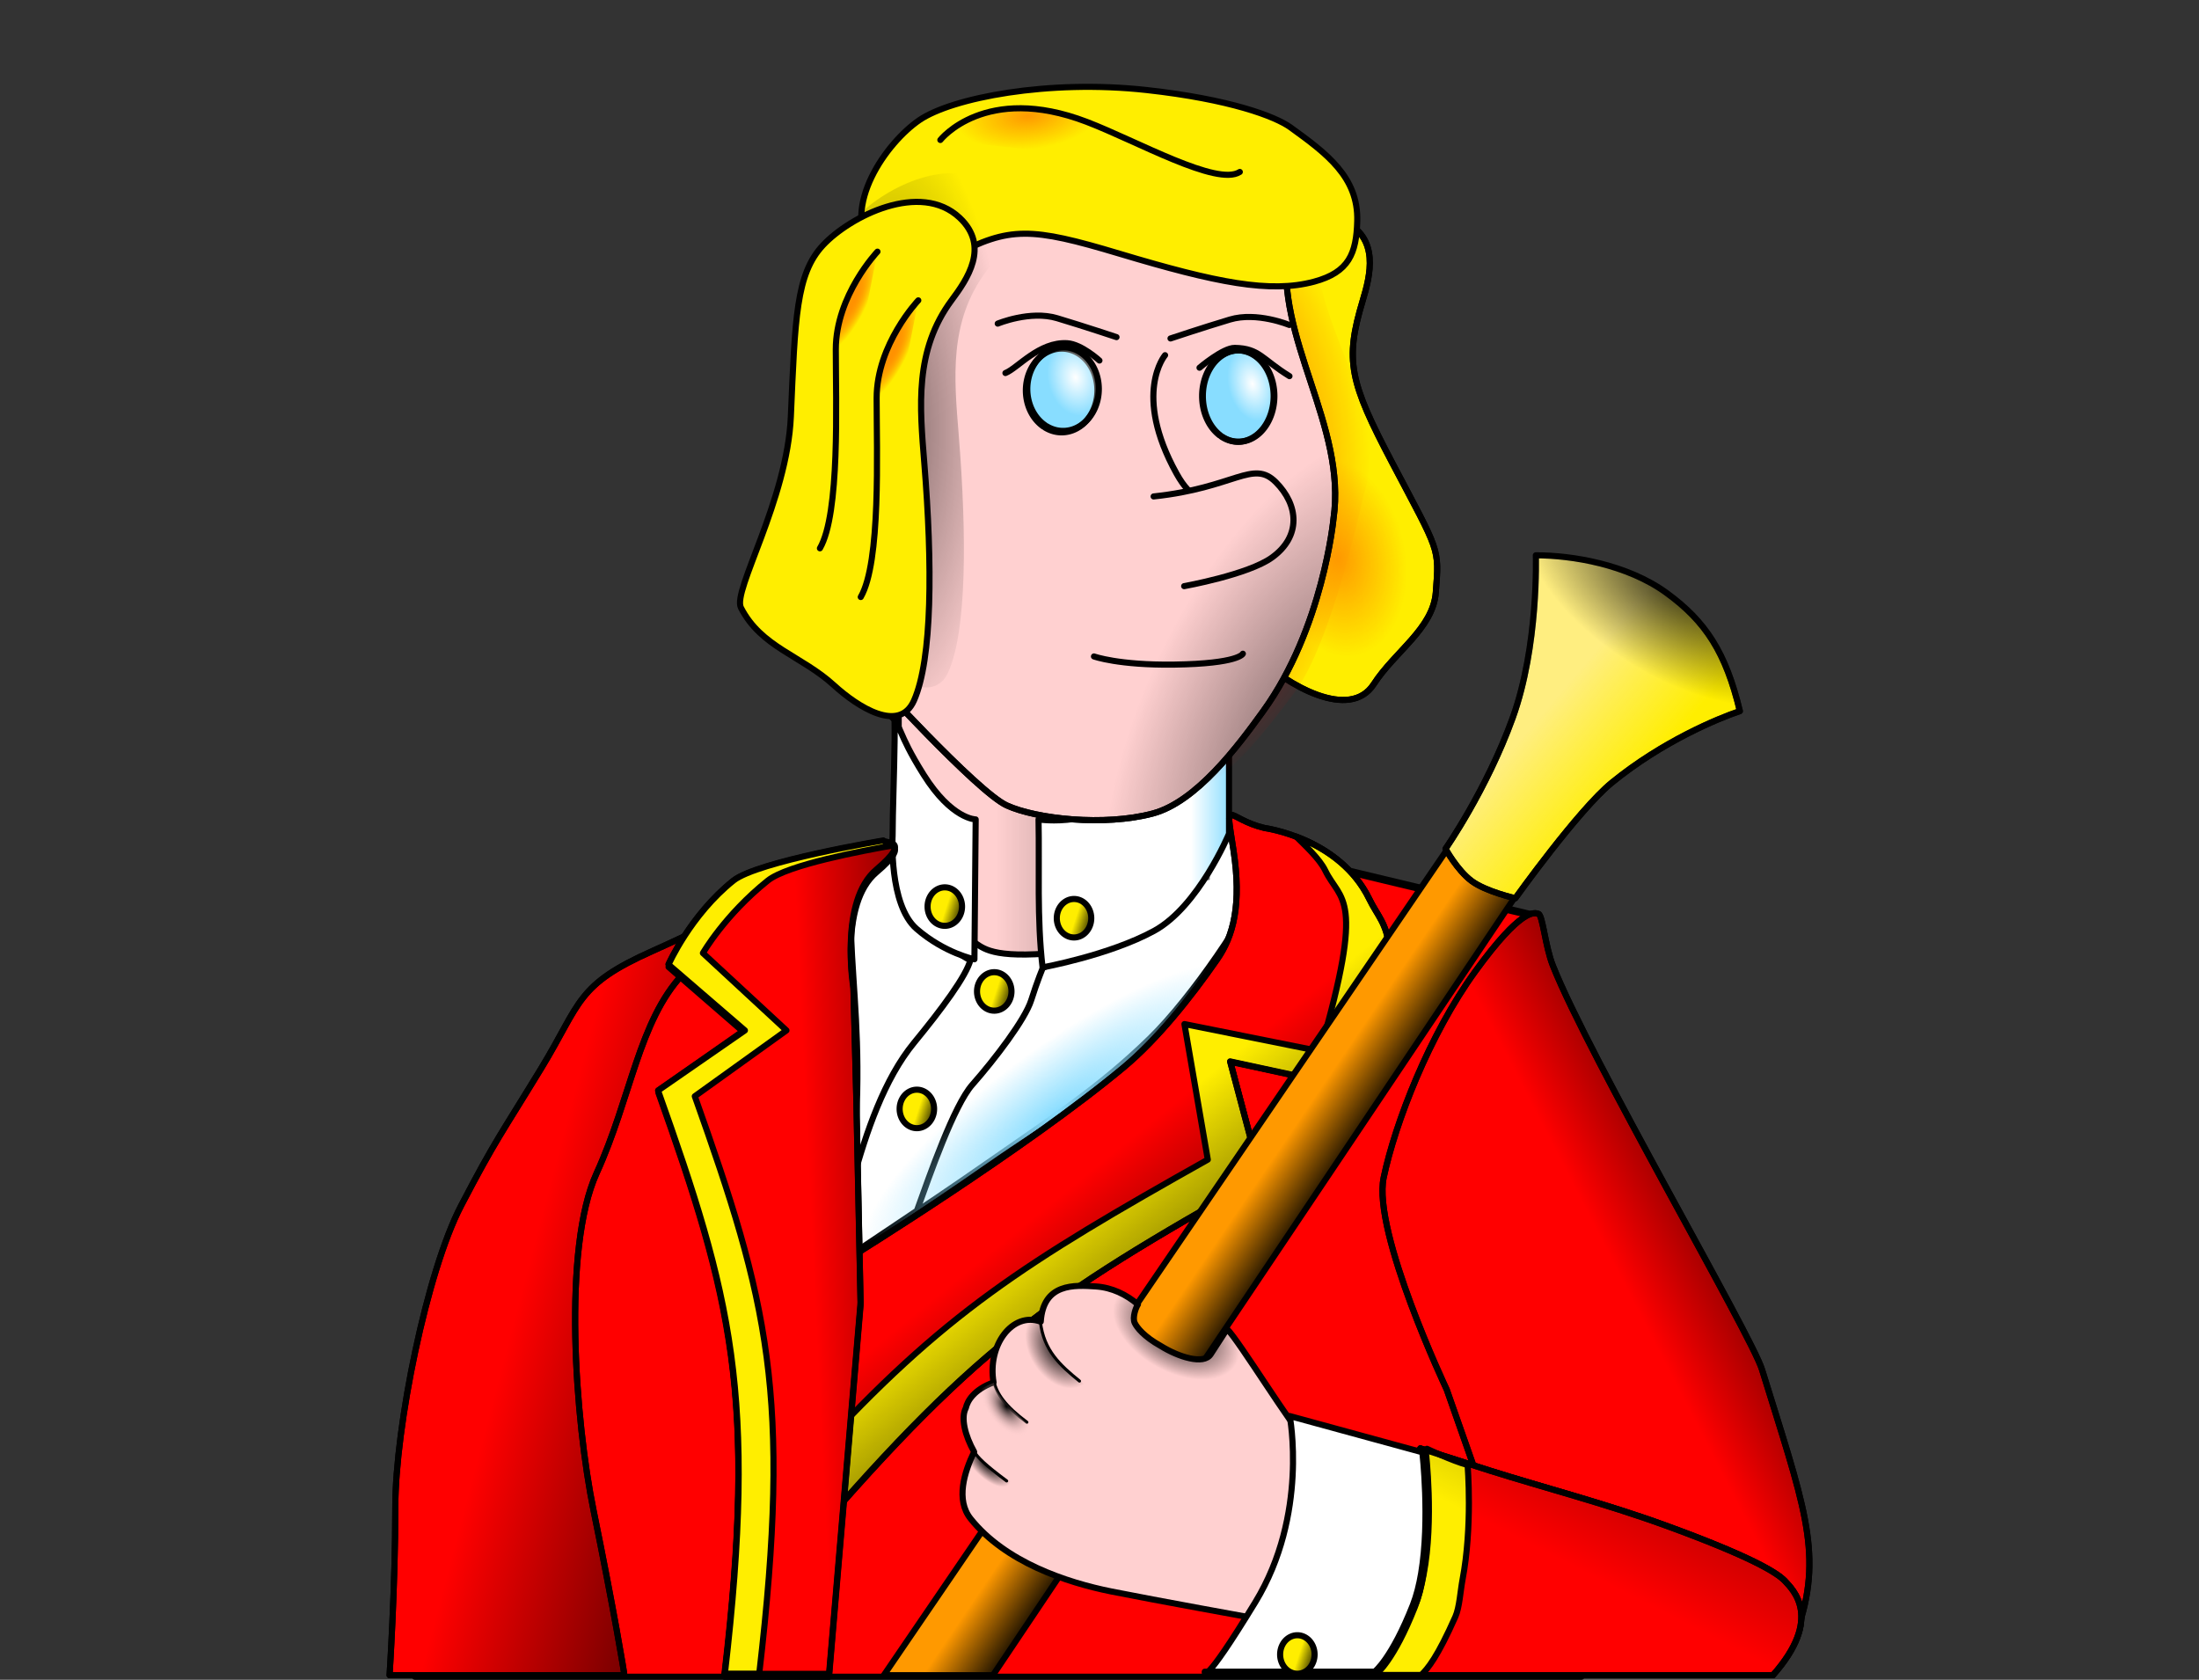 <?xml version="1.0" encoding="UTF-8" standalone="no"?>
<!-- Created with Inkscape (http://www.inkscape.org/) -->
<svg
   xmlns:dc="http://purl.org/dc/elements/1.1/"
   xmlns:cc="http://creativecommons.org/ns#"
   xmlns:rdf="http://www.w3.org/1999/02/22-rdf-syntax-ns#"
   xmlns:svg="http://www.w3.org/2000/svg"
   xmlns="http://www.w3.org/2000/svg"
   xmlns:xlink="http://www.w3.org/1999/xlink"
   xmlns:sodipodi="http://sodipodi.sourceforge.net/DTD/sodipodi-0.dtd"
   xmlns:inkscape="http://www.inkscape.org/namespaces/inkscape"
   id="svg2"
   sodipodi:version="0.32"
   inkscape:version="0.46"
   width="72"
   height="55"
   version="1.0"
   sodipodi:docname="queen_hearts.svg"
   inkscape:output_extension="org.inkscape.output.svg.inkscape">
  <rect width="100%" height="100%" fill="#333333" stroke="none"/>
  <defs
     id="defs5">
    <linearGradient
       inkscape:collect="always"
       id="linearGradient4519">
      <stop
         style="stop-color:#000000;stop-opacity:1;"
         offset="0"
         id="stop4521" />
      <stop
         style="stop-color:#000000;stop-opacity:0;"
         offset="1"
         id="stop4523" />
    </linearGradient>
    <linearGradient
       inkscape:collect="always"
       id="linearGradient4387">
      <stop
         style="stop-color:#ff9900;stop-opacity:1;"
         offset="0"
         id="stop4389" />
      <stop
         style="stop-color:#ff9900;stop-opacity:0;"
         offset="1"
         id="stop4391" />
    </linearGradient>
    <linearGradient
       inkscape:collect="always"
       id="linearGradient4377">
      <stop
         style="stop-color:#ff9900;stop-opacity:1;"
         offset="0"
         id="stop4379" />
      <stop
         style="stop-color:#ff9900;stop-opacity:0;"
         offset="1"
         id="stop4381" />
    </linearGradient>
    <linearGradient
       inkscape:collect="always"
       id="linearGradient4345">
      <stop
         style="stop-color:#ffffff;stop-opacity:1;"
         offset="0"
         id="stop4347" />
      <stop
         style="stop-color:#ffffff;stop-opacity:0;"
         offset="1"
         id="stop4349" />
    </linearGradient>
    <linearGradient
       inkscape:collect="always"
       id="linearGradient4331">
      <stop
         style="stop-color:#ffffff;stop-opacity:1;"
         offset="0"
         id="stop4333" />
      <stop
         style="stop-color:#ffffff;stop-opacity:0;"
         offset="1"
         id="stop4335" />
    </linearGradient>
    <linearGradient
       id="linearGradient4308">
      <stop
         style="stop-color:#000000;stop-opacity:0.627;"
         offset="0"
         id="stop4310" />
      <stop
         style="stop-color:#000000;stop-opacity:0;"
         offset="1"
         id="stop4312" />
    </linearGradient>
    <linearGradient
       inkscape:collect="always"
       id="linearGradient4279">
      <stop
         style="stop-color:#88ddff;stop-opacity:1;"
         offset="0"
         id="stop4281" />
      <stop
         style="stop-color:#88ddff;stop-opacity:0;"
         offset="1"
         id="stop4283" />
    </linearGradient>
    <linearGradient
       inkscape:collect="always"
       id="linearGradient4107">
      <stop
         style="stop-color:#ff9900;stop-opacity:1"
         offset="0"
         id="stop4109" />
      <stop
         style="stop-color:#ff0000;stop-opacity:0;"
         offset="1"
         id="stop4111" />
    </linearGradient>
    <linearGradient
       inkscape:collect="always"
       id="linearGradient4099">
      <stop
         style="stop-color:#ff0000;stop-opacity:1;"
         offset="0"
         id="stop4101" />
      <stop
         style="stop-color:#ff0000;stop-opacity:0;"
         offset="1"
         id="stop4103" />
    </linearGradient>
    <linearGradient
       inkscape:collect="always"
       id="linearGradient3965">
      <stop
         style="stop-color:#000000;stop-opacity:1;"
         offset="0"
         id="stop3967" />
      <stop
         style="stop-color:#000000;stop-opacity:0;"
         offset="1"
         id="stop3969" />
    </linearGradient>
    <linearGradient
       inkscape:collect="always"
       id="linearGradient3951">
      <stop
         style="stop-color:#000000;stop-opacity:1;"
         offset="0"
         id="stop3953" />
      <stop
         style="stop-color:#000000;stop-opacity:0;"
         offset="1"
         id="stop3955" />
    </linearGradient>
    <linearGradient
       inkscape:collect="always"
       id="linearGradient3941">
      <stop
         style="stop-color:#000000;stop-opacity:1;"
         offset="0"
         id="stop3943" />
      <stop
         style="stop-color:#000000;stop-opacity:0;"
         offset="1"
         id="stop3945" />
    </linearGradient>
    <linearGradient
       inkscape:collect="always"
       id="linearGradient3895">
      <stop
         style="stop-color:#000000;stop-opacity:1;"
         offset="0"
         id="stop3897" />
      <stop
         style="stop-color:#000000;stop-opacity:0;"
         offset="1"
         id="stop3899" />
    </linearGradient>
    <linearGradient
       id="linearGradient3730">
      <stop
         style="stop-color:#000000;stop-opacity:0.502;"
         offset="0"
         id="stop3732" />
      <stop
         style="stop-color:#000000;stop-opacity:0;"
         offset="1"
         id="stop3734" />
    </linearGradient>
    <linearGradient
       id="linearGradient3718">
      <stop
         style="stop-color:#000000;stop-opacity:0.784;"
         offset="0"
         id="stop3720" />
      <stop
         style="stop-color:#000000;stop-opacity:0;"
         offset="1"
         id="stop3722" />
    </linearGradient>
    <linearGradient
       inkscape:collect="always"
       id="linearGradient3710">
      <stop
         style="stop-color:#000000;stop-opacity:1;"
         offset="0"
         id="stop3712" />
      <stop
         style="stop-color:#000000;stop-opacity:0;"
         offset="1"
         id="stop3714" />
    </linearGradient>
    <linearGradient
       inkscape:collect="always"
       id="linearGradient3655">
      <stop
         style="stop-color:#000000;stop-opacity:1;"
         offset="0"
         id="stop3657" />
      <stop
         style="stop-color:#000000;stop-opacity:0;"
         offset="1"
         id="stop3659" />
    </linearGradient>
    <linearGradient
       id="linearGradient3631">
      <stop
         style="stop-color:#88ddff;stop-opacity:1;"
         offset="0"
         id="stop3633" />
      <stop
         style="stop-color:#ffffff;stop-opacity:1;"
         offset="1"
         id="stop3635" />
    </linearGradient>
    <linearGradient
       inkscape:collect="always"
       id="linearGradient3623">
      <stop
         style="stop-color:#000000;stop-opacity:1;"
         offset="0"
         id="stop3625" />
      <stop
         style="stop-color:#000000;stop-opacity:0;"
         offset="1"
         id="stop3627" />
    </linearGradient>
    <linearGradient
       inkscape:collect="always"
       id="linearGradient3615">
      <stop
         style="stop-color:#000000;stop-opacity:0"
         offset="0"
         id="stop3617" />
      <stop
         style="stop-color:#000000;stop-opacity:0;"
         offset="1"
         id="stop3619" />
    </linearGradient>
    <linearGradient
       inkscape:collect="always"
       id="linearGradient3284">
      <stop
         style="stop-color:#000000;stop-opacity:1;"
         offset="0"
         id="stop3286" />
      <stop
         style="stop-color:#000000;stop-opacity:0;"
         offset="1"
         id="stop3288" />
    </linearGradient>
    <linearGradient
       inkscape:collect="always"
       id="linearGradient3268">
      <stop
         style="stop-color:#000000;stop-opacity:1"
         offset="0"
         id="stop3270" />
      <stop
         style="stop-color:#ffd0d0;stop-opacity:0"
         offset="1"
         id="stop3272" />
    </linearGradient>
    <linearGradient
       inkscape:collect="always"
       id="linearGradient2490">
      <stop
         style="stop-color:#000000;stop-opacity:1"
         offset="0"
         id="stop2492" />
      <stop
         style="stop-color:#000000;stop-opacity:0"
         offset="1"
         id="stop2494" />
    </linearGradient>
    <linearGradient
       inkscape:collect="always"
       id="linearGradient2476">
      <stop
         style="stop-color:#000000;stop-opacity:1;"
         offset="0"
         id="stop2478" />
      <stop
         style="stop-color:#000000;stop-opacity:0"
         offset="1"
         id="stop2480" />
    </linearGradient>
    <linearGradient
       inkscape:collect="always"
       id="linearGradient2410">
      <stop
         style="stop-color:#ffee00;stop-opacity:1;"
         offset="0"
         id="stop2412" />
      <stop
         style="stop-color:#ffee00;stop-opacity:0;"
         offset="1"
         id="stop2414" />
    </linearGradient>
    <linearGradient
       inkscape:collect="always"
       id="linearGradient2390">
      <stop
         style="stop-color:#ff9900;stop-opacity:1;"
         offset="0"
         id="stop2392" />
      <stop
         style="stop-color:#000000;stop-opacity:1"
         offset="1"
         id="stop2394" />
    </linearGradient>
    <inkscape:perspective
       sodipodi:type="inkscape:persp3d"
       inkscape:vp_x="0 : 526.18109 : 1"
       inkscape:vp_y="0 : 1000 : 0"
       inkscape:vp_z="744.09448 : 526.18109 : 1"
       inkscape:persp3d-origin="372.04724 : 350.78739 : 1"
       id="perspective9" />
    <linearGradient
       inkscape:collect="always"
       xlink:href="#linearGradient2390"
       id="linearGradient2396"
       x1="38.307"
       y1="45.921"
       x2="40.122"
       y2="47.151"
       gradientUnits="userSpaceOnUse" />
    <linearGradient
       inkscape:collect="always"
       xlink:href="#linearGradient2410"
       id="linearGradient2416"
       x1="56.399"
       y1="24.705"
       x2="53.53"
       y2="22.255"
       gradientUnits="userSpaceOnUse" />
    <inkscape:perspective
       id="perspective3389"
       inkscape:persp3d-origin="372.04724 : 350.78739 : 1"
       inkscape:vp_z="744.09448 : 526.18109 : 1"
       inkscape:vp_y="0 : 1000 : 0"
       inkscape:vp_x="0 : 526.18109 : 1"
       sodipodi:type="inkscape:persp3d" />
    <linearGradient
       inkscape:collect="always"
       xlink:href="#linearGradient3710"
       id="linearGradient3716"
       x1="59.813"
       y1="25.134"
       x2="58.436"
       y2="16.905"
       gradientUnits="userSpaceOnUse" />
    <radialGradient
       inkscape:collect="always"
       xlink:href="#linearGradient3718"
       id="radialGradient3726"
       cx="61.514"
       cy="21.914"
       fx="61.514"
       fy="21.914"
       r="4.919"
       gradientTransform="matrix(0.318,-0.514,0.987,0.612,15.65,37.611)"
       gradientUnits="userSpaceOnUse" />
    <linearGradient
       inkscape:collect="always"
       xlink:href="#linearGradient3631"
       id="linearGradient3775"
       gradientUnits="userSpaceOnUse"
       x1="42.57"
       y1="27.029"
       x2="41.228"
       y2="27.029"
       gradientTransform="translate(13.842,4.763)" />
    <linearGradient
       inkscape:collect="always"
       xlink:href="#linearGradient3623"
       id="linearGradient3779"
       gradientUnits="userSpaceOnUse"
       gradientTransform="translate(13.809,5.277)"
       x1="47.746"
       y1="26.7"
       x2="34.872"
       y2="26.7" />
    <linearGradient
       inkscape:collect="always"
       xlink:href="#linearGradient3615"
       id="linearGradient3781"
       gradientUnits="userSpaceOnUse"
       gradientTransform="translate(13.809,5.277)"
       x1="47.746"
       y1="26.7"
       x2="34.872"
       y2="26.7" />
    <linearGradient
       inkscape:collect="always"
       xlink:href="#linearGradient3655"
       id="linearGradient3788"
       gradientUnits="userSpaceOnUse"
       x1="38.372"
       y1="30.679"
       x2="37.71"
       y2="30.464" />
    <linearGradient
       inkscape:collect="always"
       xlink:href="#linearGradient3655"
       id="linearGradient3790"
       gradientUnits="userSpaceOnUse"
       x1="38.372"
       y1="30.679"
       x2="37.71"
       y2="30.464" />
    <linearGradient
       inkscape:collect="always"
       xlink:href="#linearGradient3655"
       id="linearGradient3792"
       gradientUnits="userSpaceOnUse"
       x1="38.372"
       y1="30.679"
       x2="37.71"
       y2="30.464" />
    <linearGradient
       inkscape:collect="always"
       xlink:href="#linearGradient3655"
       id="linearGradient3794"
       gradientUnits="userSpaceOnUse"
       x1="38.372"
       y1="30.679"
       x2="37.71"
       y2="30.464" />
    <linearGradient
       inkscape:collect="always"
       xlink:href="#linearGradient3895"
       id="linearGradient3901"
       x1="61.244"
       y1="36.811"
       x2="54.155"
       y2="40.461"
       gradientUnits="userSpaceOnUse" />
    <linearGradient
       inkscape:collect="always"
       xlink:href="#linearGradient3941"
       id="linearGradient3947"
       x1="60.092"
       y1="37.645"
       x2="53.122"
       y2="51.346"
       gradientUnits="userSpaceOnUse" />
    <linearGradient
       inkscape:collect="always"
       xlink:href="#linearGradient3951"
       id="linearGradient3957"
       x1="30.912"
       y1="45.142"
       x2="19.1"
       y2="42.023"
       gradientUnits="userSpaceOnUse" />
    <linearGradient
       inkscape:collect="always"
       xlink:href="#linearGradient3965"
       id="linearGradient3971"
       x1="36.359"
       y1="40.483"
       x2="28.536"
       y2="40.858"
       gradientUnits="userSpaceOnUse"
       gradientTransform="translate(-12.106,-0.141)" />
    <radialGradient
       inkscape:collect="always"
       xlink:href="#linearGradient2476"
       id="radialGradient4185"
       gradientUnits="userSpaceOnUse"
       gradientTransform="matrix(0.11,-0.201,0.338,0.185,10.14,52.786)"
       cx="48.431"
       cy="45.394"
       fx="48.431"
       fy="45.394"
       r="5.826" />
    <radialGradient
       inkscape:collect="always"
       xlink:href="#linearGradient2490"
       id="radialGradient4187"
       gradientUnits="userSpaceOnUse"
       gradientTransform="matrix(0.142,-9.1607927e-2,0.132,0.204,17.245,47.075)"
       cx="32.538"
       cy="38.871"
       fx="32.538"
       fy="38.871"
       r="5.825" />
    <radialGradient
       inkscape:collect="always"
       xlink:href="#linearGradient3268"
       id="radialGradient4189"
       gradientUnits="userSpaceOnUse"
       gradientTransform="matrix(9.1631148e-2,-6.7458121e-2,0.119,0.162,16.291,49.029)"
       cx="38.029"
       cy="45.985"
       fx="38.029"
       fy="45.985"
       r="5.568" />
    <radialGradient
       inkscape:collect="always"
       xlink:href="#linearGradient3284"
       id="radialGradient4191"
       gradientUnits="userSpaceOnUse"
       gradientTransform="matrix(-5.9173548e-2,5.9456062e-2,-0.133,-0.132,32.81,59.715)"
       cx="35.506"
       cy="45.831"
       fx="35.506"
       fy="45.831"
       r="5.365" />
    <linearGradient
       inkscape:collect="always"
       xlink:href="#linearGradient3655"
       id="linearGradient4193"
       gradientUnits="userSpaceOnUse"
       x1="38.372"
       y1="30.679"
       x2="37.71"
       y2="30.464" />
    <radialGradient
       inkscape:collect="always"
       xlink:href="#linearGradient4279"
       id="radialGradient4285"
       cx="51.449"
       cy="38.254"
       fx="51.449"
       fy="38.254"
       r="6.87"
       gradientTransform="matrix(0.183,0.247,-0.901,0.669,75.697,3.151)"
       gradientUnits="userSpaceOnUse" />
    <linearGradient
       inkscape:collect="always"
       xlink:href="#linearGradient3965"
       id="linearGradient4292"
       gradientUnits="userSpaceOnUse"
       gradientTransform="translate(-12.106,-0.141)"
       x1="36.359"
       y1="40.483"
       x2="28.536"
       y2="40.858" />
    <linearGradient
       inkscape:collect="always"
       xlink:href="#linearGradient4308"
       id="linearGradient4316"
       x1="40.521"
       y1="43.696"
       x2="36.749"
       y2="39.05"
       gradientUnits="userSpaceOnUse" />
    <linearGradient
       inkscape:collect="always"
       xlink:href="#linearGradient4308"
       id="linearGradient4323"
       gradientUnits="userSpaceOnUse"
       x1="40.521"
       y1="43.696"
       x2="36.749"
       y2="39.05" />
    <radialGradient
       inkscape:collect="always"
       xlink:href="#linearGradient4099"
       id="radialGradient4491"
       gradientUnits="userSpaceOnUse"
       gradientTransform="matrix(1,0,0,1.363,0,-5.356)"
       cx="34.469"
       cy="14.749"
       fx="34.469"
       fy="14.749"
       r="7.796" />
    <radialGradient
       inkscape:collect="always"
       xlink:href="#linearGradient4387"
       id="radialGradient4493"
       gradientUnits="userSpaceOnUse"
       gradientTransform="matrix(0.511,9.7219631e-2,-0.142,0.748,15.763,2.715)"
       cx="27.88"
       cy="15.947"
       fx="27.88"
       fy="15.947"
       r="4.285" />
    <radialGradient
       inkscape:collect="always"
       xlink:href="#linearGradient3730"
       id="radialGradient4495"
       gradientUnits="userSpaceOnUse"
       gradientTransform="matrix(0.657,-0.283,0.556,1.29,-1.811,-3.984)"
       cx="24.078"
       cy="26.542"
       fx="24.078"
       fy="26.542"
       r="7.818" />
    <radialGradient
       inkscape:collect="always"
       xlink:href="#linearGradient4331"
       id="radialGradient4497"
       gradientUnits="userSpaceOnUse"
       gradientTransform="matrix(0.606,0.144,-0.223,0.941,10.172,-2.196)"
       cx="19.373"
       cy="11.35"
       fx="19.373"
       fy="11.35"
       r="1.272" />
    <radialGradient
       inkscape:collect="always"
       xlink:href="#linearGradient4345"
       id="radialGradient4499"
       gradientUnits="userSpaceOnUse"
       gradientTransform="matrix(0.701,0.15,-0.208,0.972,8.186,-2.651)"
       cx="19.443"
       cy="11.343"
       fx="19.443"
       fy="11.343"
       r="1.272" />
    <radialGradient
       inkscape:collect="always"
       xlink:href="#linearGradient4107"
       id="radialGradient4501"
       gradientUnits="userSpaceOnUse"
       gradientTransform="matrix(0.651,-0.313,0.956,1.99,3.808,-0.395)"
       cx="45.566"
       cy="11.934"
       fx="45.566"
       fy="11.934"
       r="0.807" />
    <radialGradient
       inkscape:collect="always"
       xlink:href="#linearGradient4107"
       id="radialGradient4503"
       gradientUnits="userSpaceOnUse"
       gradientTransform="matrix(0.651,-0.313,0.956,1.99,2.47,1.2)"
       cx="45.566"
       cy="11.934"
       fx="45.566"
       fy="11.934"
       r="0.807" />
    <radialGradient
       inkscape:collect="always"
       xlink:href="#linearGradient4377"
       id="radialGradient4505"
       gradientUnits="userSpaceOnUse"
       gradientTransform="matrix(0.533,5.2725429e-2,-2.4537658e-2,0.248,17.146,0.636)"
       cx="38.258"
       cy="-0.64"
       fx="38.258"
       fy="-0.64"
       r="4.405" />
    <radialGradient
       inkscape:collect="always"
       xlink:href="#linearGradient4519"
       id="radialGradient4527"
       cx="44.611"
       cy="14.261"
       fx="44.611"
       fy="14.261"
       r="3.94"
       gradientTransform="matrix(0.975,3.851364e-7,-1.5181263e-6,2.587,-7.126,4.953)"
       gradientUnits="userSpaceOnUse" />
    <radialGradient
       inkscape:collect="always"
       xlink:href="#linearGradient4519"
       id="radialGradient4537"
       gradientUnits="userSpaceOnUse"
       gradientTransform="matrix(0.975,3.851364e-7,-1.5181263e-6,2.587,-7.126,4.953)"
       cx="44.611"
       cy="14.261"
       fx="44.611"
       fy="14.261"
       r="3.94" />
    <radialGradient
       inkscape:collect="always"
       xlink:href="#linearGradient4107"
       id="radialGradient4539"
       gradientUnits="userSpaceOnUse"
       gradientTransform="matrix(0.651,-0.313,0.956,1.99,3.808,-0.395)"
       cx="45.566"
       cy="11.934"
       fx="45.566"
       fy="11.934"
       r="0.807" />
    <radialGradient
       inkscape:collect="always"
       xlink:href="#linearGradient4107"
       id="radialGradient4541"
       gradientUnits="userSpaceOnUse"
       gradientTransform="matrix(0.651,-0.313,0.956,1.99,2.47,1.2)"
       cx="45.566"
       cy="11.934"
       fx="45.566"
       fy="11.934"
       r="0.807" />
  </defs>
  <sodipodi:namedview
     inkscape:window-height="1151"
     inkscape:window-width="1592"
     inkscape:pageshadow="2"
     inkscape:pageopacity="0.0"
     guidetolerance="10.0"
     gridtolerance="10.0"
     objecttolerance="10.0"
     borderopacity="1.0"
     bordercolor="#666666"
     pagecolor="#ffffff"
     id="base"
     showgrid="false"
     showguides="true"
     inkscape:guide-bbox="true"
     inkscape:zoom="7.5347223"
     inkscape:cx="-1.8554482"
     inkscape:cy="53.472479"
     inkscape:window-x="0"
     inkscape:window-y="0"
     inkscape:current-layer="g4461" />
  <g
     id="g3973"
     transform="translate(-1.9,-0.209)">
    <path
       sodipodi:nodetypes="ccccsssscc"
       id="path3903"
       d="M 43.357,28.066 L 51.991,30.131 L 53.68,55.059 L 15.485,55.059 C 15.485,55.059 15.672,52.185 15.672,49.557 C 15.672,46.929 16.705,41.861 17.831,39.703 C 18.957,37.545 19.145,37.357 20.459,35.198 C 21.772,33.04 21.585,32.477 24.119,31.351 C 26.652,30.225 30.688,28.066 30.688,28.066 L 43.357,28.066 z"
       style="opacity:1;fill:#009900;fill-opacity:1;fill-rule:nonzero;stroke:#000000;stroke-width:0.2;stroke-linecap:round;stroke-linejoin:round;marker:none;marker-start:none;marker-mid:none;marker-end:none;stroke-miterlimit:4;stroke-dasharray:none;stroke-dashoffset:0;stroke-opacity:1;visibility:visible;display:inline;overflow:visible" />
    <path
       style="opacity:1;fill:#ff0000;fill-opacity:1;fill-rule:nonzero;stroke:#000000;stroke-width:0.2;stroke-linecap:round;stroke-linejoin:round;marker:none;marker-start:none;marker-mid:none;marker-end:none;stroke-miterlimit:4;stroke-dasharray:none;stroke-dashoffset:0;stroke-opacity:1;visibility:visible;display:inline;overflow:visible"
       d="M 43.357,28.117 L 51.991,30.182 L 53.68,55.109 L 15.485,55.109 C 15.485,55.109 15.672,52.235 15.672,49.608 C 15.672,46.98 16.705,41.912 17.831,39.754 C 18.957,37.595 19.145,37.408 20.459,35.249 C 21.772,33.091 21.585,32.528 24.119,31.402 C 26.652,30.275 30.688,28.117 30.688,28.117 L 43.357,28.117 z"
       id="path3919"
       sodipodi:nodetypes="ccccsssscc" />
    <path
       sodipodi:nodetypes="csscccsssz"
       id="path3740"
       d="M 52.272,30.131 C 52.132,30.084 51.709,29.943 50.208,32.008 C 48.706,34.072 47.58,36.981 47.205,38.765 C 46.829,40.548 49.269,45.709 49.269,45.709 L 52.554,55.059 L 59.499,55.059 C 59.499,55.059 60.601,54.061 60.812,53.405 C 61.588,50.994 60.93,49.393 59.592,45.052 C 59.243,43.918 53.933,34.832 52.742,31.82 C 52.493,31.191 52.413,30.178 52.272,30.131 z"
       style="opacity:1;fill:#ff0000;fill-opacity:1;fill-rule:nonzero;stroke:#000000;stroke-width:0.2;stroke-linecap:round;stroke-linejoin:round;marker:none;marker-start:none;marker-mid:none;marker-end:none;stroke-miterlimit:4;stroke-dasharray:none;stroke-dashoffset:0;stroke-opacity:1;visibility:visible;display:inline;overflow:visible" />
    <path
       style="opacity:1;fill:url(#linearGradient3901);fill-opacity:1;fill-rule:nonzero;stroke:#000000;stroke-width:0.2;stroke-linecap:round;stroke-linejoin:round;marker:none;marker-start:none;marker-mid:none;marker-end:none;stroke-miterlimit:4;stroke-dasharray:none;stroke-dashoffset:0;stroke-opacity:1;visibility:visible;display:inline;overflow:visible"
       d="M 52.272,30.131 C 52.132,30.084 51.709,29.943 50.208,32.008 C 48.706,34.072 47.58,36.981 47.205,38.765 C 46.829,40.548 49.269,45.709 49.269,45.709 L 52.554,55.059 L 59.499,55.059 C 59.499,55.059 60.601,54.061 60.812,53.405 C 61.588,50.994 60.93,49.393 59.592,45.052 C 59.243,43.918 53.933,34.832 52.742,31.82 C 52.493,31.191 52.413,30.178 52.272,30.131 z"
       id="path3893"
       sodipodi:nodetypes="csscccsssz" />
    <g
       transform="translate(-14.171,-4.786)"
       id="g3815">
      <path
         sodipodi:nodetypes="cssscsssc"
         id="path3639"
         d="M 56.293,32.293 C 56.293,32.293 57.772,32.622 57.374,33.75 C 56.976,34.878 55.096,37.654 53.724,38.992 C 52.068,40.608 50.523,41.597 48.382,43.09 C 46.149,44.648 43.903,46.093 43.903,46.093 C 43.903,46.093 44.019,43.289 44.102,41.713 C 44.239,39.117 44.007,37.439 43.936,35.608 C 43.893,34.481 44.169,33.75 44.699,33.219 C 45.23,32.688 56.227,31.895 56.293,32.293 z"
         style="fill:#ffffff;fill-opacity:1;fill-rule:nonzero;stroke:#000000;stroke-width:0.2;stroke-linecap:round;stroke-linejoin:round;marker:none;marker-start:none;marker-mid:none;marker-end:none;stroke-miterlimit:4;stroke-dasharray:none;stroke-dashoffset:0;stroke-opacity:1;visibility:visible;display:inline;overflow:visible" />
      <path
         sodipodi:nodetypes="ccccc"
         id="rect3606"
         d="M 45.496,27.396 L 55.715,27.396 L 55.574,33.562 C 52.297,34.473 49.731,40.028 45.496,34.174 L 45.496,27.396 z"
         style="fill:#ffd0d0;fill-opacity:1;fill-rule:nonzero;stroke:#000000;stroke-width:0.2;stroke-linecap:round;stroke-linejoin:round;marker:none;marker-start:none;marker-mid:none;marker-end:none;stroke-miterlimit:4;stroke-dashoffset:0;stroke-opacity:1;visibility:visible;display:inline;overflow:visible" />
      <path
         style="fill:url(#linearGradient3779);fill-opacity:1;fill-rule:nonzero;stroke:url(#linearGradient3781);stroke-width:0.2;stroke-linecap:round;stroke-linejoin:round;marker:none;marker-start:none;marker-mid:none;marker-end:none;stroke-miterlimit:4;stroke-dashoffset:0;stroke-opacity:1;visibility:visible;display:inline;overflow:visible"
         d="M 45.463,27.562 L 55.682,27.562 L 55.682,33.8 C 52.404,34.638 49.698,39.187 45.463,33.8 L 45.463,27.562 z"
         id="path3613"
         sodipodi:nodetypes="ccccc" />
      <path
         sodipodi:nodetypes="csscccssccc"
         id="path3679"
         d="M 47.902,35.812 C 47.902,35.812 47.894,36.234 47.849,36.414 C 47.717,36.945 46.905,38.035 45.999,39.138 C 45.018,40.332 44.433,42.067 43.999,43.638 C 43.952,44.689 43.905,46.106 43.905,46.106 C 43.905,46.106 44.882,45.446 46.092,44.638 C 46.518,43.453 47.307,41.19 47.905,40.513 C 48.651,39.667 49.635,38.377 49.834,37.747 C 50.033,37.116 50.226,36.654 50.226,36.654 L 50.313,36.22 C 48.367,36.358 48.214,35.968 47.902,35.812 z"
         style="fill:#ffffff;fill-opacity:1;fill-rule:nonzero;stroke:#000000;stroke-width:0.2;stroke-linecap:round;stroke-linejoin:round;marker:none;marker-start:none;marker-mid:none;marker-end:none;stroke-miterlimit:4;stroke-dasharray:none;stroke-dashoffset:0;stroke-opacity:1;visibility:visible;display:inline;overflow:visible" />
      <path
         sodipodi:nodetypes="ccsccscc"
         id="path3602"
         d="M 56.312,26.915 L 56.312,32.29 C 56.312,32.29 55.317,34.679 53.857,35.475 C 52.397,36.271 50.207,36.67 50.207,36.67 C 50.018,35.055 50.107,33.44 50.075,31.825 C 50.075,31.825 52.065,32.157 53.525,30.697 C 54.255,29.967 55.245,28.447 55.73,27.725 C 55.723,27.214 55.491,25.953 56.312,26.915 z"
         style="fill:url(#linearGradient3775);fill-opacity:1;fill-rule:nonzero;stroke:#000000;stroke-width:0.2;stroke-linecap:round;stroke-linejoin:round;marker:none;marker-start:none;marker-mid:none;marker-end:none;stroke-miterlimit:4;stroke-dasharray:none;stroke-dashoffset:0;stroke-opacity:1;visibility:visible;display:inline;overflow:visible" />
      <g
         transform="translate(-23.869,46.867)"
         id="g3665">
        <path
           sodipodi:type="arc"
           style="opacity:1;fill:#ffee00;fill-opacity:1;fill-rule:nonzero;stroke:#000000;stroke-width:0.2;stroke-linecap:round;stroke-linejoin:round;marker:none;marker-start:none;marker-mid:none;marker-end:none;stroke-miterlimit:4;stroke-dasharray:none;stroke-dashoffset:0;stroke-opacity:1;visibility:visible;display:inline;overflow:visible"
           id="path3641"
           sodipodi:cx="37.592628"
           sodipodi:cy="30.679262"
           sodipodi:rx="0.56405532"
           sodipodi:ry="0.63041472"
           d="M 37.852,31.239 A 0.564,0.63 0 1 1 37.878,31.223"
           transform="translate(37.513,-42.486)"
           sodipodi:start="1.0932213"
           sodipodi:end="7.322987"
           sodipodi:open="true" />
        <path
           sodipodi:open="true"
           sodipodi:end="7.322987"
           sodipodi:start="1.0932213"
           transform="translate(37.513,-42.486)"
           d="M 37.852,31.239 A 0.564,0.63 0 1 1 37.878,31.223"
           sodipodi:ry="0.63041472"
           sodipodi:rx="0.56405532"
           sodipodi:cy="30.679262"
           sodipodi:cx="37.592628"
           id="path3645"
           style="opacity:1;fill:url(#linearGradient3794);fill-opacity:1;fill-rule:nonzero;stroke:none;stroke-width:0.2;stroke-linecap:round;stroke-linejoin:round;marker:none;marker-start:none;marker-mid:none;marker-end:none;stroke-miterlimit:4;stroke-dasharray:none;stroke-dashoffset:0;stroke-opacity:1;visibility:visible;display:inline;overflow:visible"
           sodipodi:type="arc" />
      </g>
      <path
         style="fill:url(#radialGradient4285);fill-opacity:1;fill-rule:nonzero;stroke:none;stroke-width:0.2;stroke-linecap:round;stroke-linejoin:round;marker:none;marker-start:none;marker-mid:none;marker-end:none;stroke-miterlimit:4;stroke-dasharray:none;stroke-dashoffset:0;stroke-opacity:1;visibility:visible;display:inline;overflow:visible"
         d="M 56.293,32.293 C 56.293,32.293 57.819,32.762 57.421,33.891 C 57.023,35.019 55.143,37.795 53.771,39.133 C 52.115,40.748 50.523,41.597 48.382,43.09 C 46.149,44.648 43.903,46.093 43.903,46.093 C 43.903,46.093 44.019,43.289 44.102,41.713 C 44.239,39.117 44.007,37.439 43.936,35.608 C 43.893,34.481 44.169,33.75 44.699,33.219 C 45.23,32.688 56.227,31.895 56.293,32.293 z"
         id="path4269"
         sodipodi:nodetypes="cssscsssc" />
      <path
         sodipodi:nodetypes="ccsccsc"
         style="fill:#ffffff;fill-opacity:1;fill-rule:nonzero;stroke:#000000;stroke-width:0.2;stroke-linecap:round;stroke-linejoin:round;marker:none;marker-start:none;marker-mid:none;marker-end:none;stroke-miterlimit:4;stroke-dasharray:none;stroke-dashoffset:0;stroke-opacity:1;visibility:visible;display:inline;overflow:visible"
         d="M 45.164,28.375 C 45.515,26.874 45.297,30.871 45.297,32.356 C 45.297,32.356 45.166,34.612 46.083,35.409 C 47,36.205 47.976,36.404 47.976,36.404 L 48.017,31.825 C 48.017,31.825 47.233,31.825 46.316,30.365 C 45.399,28.906 45.629,28.773 45.164,28.375 z"
         id="path3604" />
      <g
         id="g3671"
         transform="translate(-28.1,46.486)">
        <path
           sodipodi:open="true"
           sodipodi:end="7.322987"
           sodipodi:start="1.0932213"
           transform="translate(37.513,-42.486)"
           d="M 37.852,31.239 A 0.564,0.63 0 1 1 37.878,31.223"
           sodipodi:ry="0.63041472"
           sodipodi:rx="0.56405532"
           sodipodi:cy="30.679262"
           sodipodi:cx="37.592628"
           id="path3673"
           style="opacity:1;fill:#ffee00;fill-opacity:1;fill-rule:nonzero;stroke:#000000;stroke-width:0.2;stroke-linecap:round;stroke-linejoin:round;marker:none;marker-start:none;marker-mid:none;marker-end:none;stroke-miterlimit:4;stroke-dasharray:none;stroke-dashoffset:0;stroke-opacity:1;visibility:visible;display:inline;overflow:visible"
           sodipodi:type="arc" />
        <path
           sodipodi:type="arc"
           style="opacity:1;fill:url(#linearGradient3792);fill-opacity:1;fill-rule:nonzero;stroke:none;stroke-width:0.2;stroke-linecap:round;stroke-linejoin:round;marker:none;marker-start:none;marker-mid:none;marker-end:none;stroke-miterlimit:4;stroke-dasharray:none;stroke-dashoffset:0;stroke-opacity:1;visibility:visible;display:inline;overflow:visible"
           id="path3675"
           sodipodi:cx="37.592628"
           sodipodi:cy="30.679262"
           sodipodi:rx="0.56405532"
           sodipodi:ry="0.63041472"
           d="M 37.852,31.239 A 0.564,0.63 0 1 1 37.878,31.223"
           transform="translate(37.513,-42.486)"
           sodipodi:start="1.0932213"
           sodipodi:end="7.322987"
           sodipodi:open="true" />
      </g>
      <g
         id="g3684"
         transform="translate(-26.481,49.264)">
        <path
           sodipodi:open="true"
           sodipodi:end="7.322987"
           sodipodi:start="1.0932213"
           transform="translate(37.513,-42.486)"
           d="M 37.852,31.239 A 0.564,0.63 0 1 1 37.878,31.223"
           sodipodi:ry="0.63041472"
           sodipodi:rx="0.56405532"
           sodipodi:cy="30.679262"
           sodipodi:cx="37.592628"
           id="path3686"
           style="opacity:1;fill:#ffee00;fill-opacity:1;fill-rule:nonzero;stroke:#000000;stroke-width:0.2;stroke-linecap:round;stroke-linejoin:round;marker:none;marker-start:none;marker-mid:none;marker-end:none;stroke-miterlimit:4;stroke-dasharray:none;stroke-dashoffset:0;stroke-opacity:1;visibility:visible;display:inline;overflow:visible"
           sodipodi:type="arc" />
        <path
           sodipodi:type="arc"
           style="opacity:1;fill:url(#linearGradient3790);fill-opacity:1;fill-rule:nonzero;stroke:none;stroke-width:0.2;stroke-linecap:round;stroke-linejoin:round;marker:none;marker-start:none;marker-mid:none;marker-end:none;stroke-miterlimit:4;stroke-dasharray:none;stroke-dashoffset:0;stroke-opacity:1;visibility:visible;display:inline;overflow:visible"
           id="path3688"
           sodipodi:cx="37.592628"
           sodipodi:cy="30.679262"
           sodipodi:rx="0.56405532"
           sodipodi:ry="0.63041472"
           d="M 37.852,31.239 A 0.564,0.63 0 1 1 37.878,31.223"
           transform="translate(37.513,-42.486)"
           sodipodi:start="1.0932213"
           sodipodi:end="7.322987"
           sodipodi:open="true" />
      </g>
      <g
         transform="translate(-29.015,53.111)"
         id="g3692">
        <path
           sodipodi:type="arc"
           style="opacity:1;fill:#ffee00;fill-opacity:1;fill-rule:nonzero;stroke:#000000;stroke-width:0.2;stroke-linecap:round;stroke-linejoin:round;marker:none;marker-start:none;marker-mid:none;marker-end:none;stroke-miterlimit:4;stroke-dasharray:none;stroke-dashoffset:0;stroke-opacity:1;visibility:visible;display:inline;overflow:visible"
           id="path3694"
           sodipodi:cx="37.592628"
           sodipodi:cy="30.679262"
           sodipodi:rx="0.56405532"
           sodipodi:ry="0.63041472"
           d="M 37.852,31.239 A 0.564,0.63 0 1 1 37.878,31.223"
           transform="translate(37.513,-42.486)"
           sodipodi:start="1.0932213"
           sodipodi:end="7.322987"
           sodipodi:open="true" />
        <path
           sodipodi:open="true"
           sodipodi:end="7.322987"
           sodipodi:start="1.0932213"
           transform="translate(37.513,-42.486)"
           d="M 37.852,31.239 A 0.564,0.63 0 1 1 37.878,31.223"
           sodipodi:ry="0.63041472"
           sodipodi:rx="0.56405532"
           sodipodi:cy="30.679262"
           sodipodi:cx="37.592628"
           id="path3696"
           style="opacity:1;fill:url(#linearGradient3788);fill-opacity:1;fill-rule:nonzero;stroke:none;stroke-width:0.2;stroke-linecap:round;stroke-linejoin:round;marker:none;marker-start:none;marker-mid:none;marker-end:none;stroke-miterlimit:4;stroke-dasharray:none;stroke-dashoffset:0;stroke-opacity:1;visibility:visible;display:inline;overflow:visible"
           sodipodi:type="arc" />
      </g>
    </g>
    <path
       sodipodi:nodetypes="cssccccz"
       id="path3738"
       d="M 60.341,51.975 C 60.085,51.7 59.207,51.166 56.415,50.15 C 54.466,49.441 52.413,48.907 50.701,48.367 C 50.011,48.149 48.404,47.634 48.404,47.634 L 46.678,55.059 L 58.225,55.059 L 59.95,55.059 C 61.599,53.194 60.608,52.263 60.341,51.975 z"
       style="fill:#009900;fill-opacity:1;fill-rule:nonzero;stroke:#000000;stroke-width:0.2;stroke-linecap:round;stroke-linejoin:round;marker:none;marker-start:none;marker-mid:none;marker-end:none;stroke-miterlimit:4;stroke-dasharray:none;stroke-dashoffset:0;stroke-opacity:1;visibility:visible;display:inline;overflow:visible" />
    <path
       sodipodi:nodetypes="cssccccz"
       id="path4138"
       d="M 60.341,51.975 C 60.085,51.7 59.207,51.166 56.415,50.15 C 54.466,49.441 52.413,48.907 50.701,48.367 C 50.011,48.149 48.404,47.634 48.404,47.634 L 46.678,55.059 L 58.225,55.059 L 59.95,55.059 C 61.599,53.194 60.608,52.263 60.341,51.975 z"
       style="fill:#ff0000;fill-opacity:1;fill-rule:nonzero;stroke:#000000;stroke-width:0.2;stroke-linecap:round;stroke-linejoin:round;marker:none;marker-start:none;marker-mid:none;marker-end:none;stroke-miterlimit:4;stroke-dasharray:none;stroke-dashoffset:0;stroke-opacity:1;visibility:visible;display:inline;overflow:visible" />
    <path
       style="fill:#ffee00;fill-opacity:1;fill-rule:nonzero;stroke:#000000;stroke-width:0.2;stroke-linecap:round;stroke-linejoin:round;marker:none;marker-start:none;marker-mid:none;marker-end:none;stroke-miterlimit:4;stroke-dasharray:none;stroke-dashoffset:0;stroke-opacity:1;visibility:visible;display:inline;overflow:visible"
       d="M 48.622,47.647 L 48.587,47.772 C 48.587,47.772 48.85,49.985 48.516,51.741 C 48.445,52.116 48.37,52.464 48.234,52.772 C 47.457,54.522 46.822,54.959 46.822,54.959 L 46.716,54.959 L 46.681,55.053 L 48.433,55.053 C 48.648,54.848 48.969,54.46 49.551,53.147 C 49.688,52.839 49.716,52.303 49.787,51.928 C 50.116,50.193 49.957,48.229 49.951,48.178 C 49.436,48.037 48.622,47.647 48.622,47.647 z"
       id="path4136"
       sodipodi:nodetypes="ccssccccsscc" />
    <g
       id="g4294"
       transform="translate(27.966,4.6923205e-2)">
      <g
         id="g4318"
         transform="translate(-27.779,0)">
        <path
           sodipodi:nodetypes="csccccccsssc"
           style="opacity:1;fill:#ff0000;fill-opacity:1;fill-rule:nonzero;stroke:#000000;stroke-width:0.2;stroke-linecap:round;stroke-linejoin:round;marker:none;marker-start:none;marker-mid:none;marker-end:none;stroke-miterlimit:4;stroke-dasharray:none;stroke-dashoffset:0;stroke-opacity:1;visibility:visible;display:inline;overflow:visible"
           d="M 43.116,27.273 C 43.116,27.273 45.579,27.6 46.548,29.606 C 47.051,30.648 47.835,30.692 46.334,35.853 L 41.989,34.915 L 43.001,38.71 C 35.895,42.705 33.554,44.305 27.642,51.258 L 28.79,45.834 L 29.583,41.318 C 29.583,41.318 35.339,37.755 38.516,35.102 C 39.591,34.204 40.68,32.855 41.568,31.572 C 42.097,30.809 42.373,29.777 42.097,27.982 C 41.821,26.187 41.868,26.977 43.116,27.273 z"
           id="path3961" />
        <path
           style="opacity:1;fill:#ffee00;fill-opacity:1;fill-rule:nonzero;stroke:#000000;stroke-width:0.2;stroke-linecap:round;stroke-linejoin:round;marker:none;marker-start:none;marker-mid:none;marker-end:none;stroke-miterlimit:4;stroke-dasharray:none;stroke-dashoffset:0;stroke-opacity:1;visibility:visible;display:inline;overflow:visible"
           d="M 42.25,27.344 C 42.52,27.615 43.016,28.066 43.203,28.453 C 43.707,29.496 44.533,29.213 43.032,34.375 L 38.594,33.484 L 39.359,37.922 C 33.355,41.298 30.699,42.963 26.469,47.594 L 25.75,51.062 C 31.662,44.11 33.988,42.495 41.094,38.5 L 40.094,34.719 L 44.438,35.656 C 45.939,30.495 45.16,30.449 44.656,29.406 C 44.096,28.245 43.044,27.642 42.25,27.344 z"
           transform="translate(1.9,0.209)"
           id="path4131"
           sodipodi:nodetypes="csccccccccsc" />
        <path
           id="path4298"
           d="M 43.116,27.273 C 43.116,27.273 45.579,27.6 46.548,29.606 C 47.051,30.648 47.835,30.692 46.334,35.853 L 41.989,34.915 L 43.001,38.71 C 35.895,42.705 33.554,44.305 27.642,51.258 L 28.79,45.834 L 29.583,41.318 C 29.583,41.318 35.339,37.755 38.516,35.102 C 39.591,34.204 40.68,32.855 41.568,31.572 C 42.097,30.809 42.373,29.777 42.097,27.982 C 41.821,26.187 41.868,26.977 43.116,27.273 z"
           style="opacity:1;fill:url(#linearGradient4323);fill-opacity:1;fill-rule:nonzero;stroke:#000000;stroke-width:0.2;stroke-linecap:round;stroke-linejoin:round;marker:none;marker-start:none;marker-mid:none;marker-end:none;stroke-miterlimit:4;stroke-dasharray:none;stroke-dashoffset:0;stroke-opacity:1;visibility:visible;display:inline;overflow:visible"
           sodipodi:nodetypes="csccccccsssc" />
      </g>
    </g>
    <g
       id="g4221">
      <path
         sodipodi:nodetypes="cssccccz"
         id="path3931"
         d="M 60.341,51.975 C 60.085,51.7 59.207,51.166 56.415,50.15 C 54.466,49.441 52.413,48.907 50.701,48.367 C 50.011,48.149 48.404,47.634 48.404,47.634 L 46.678,55.059 L 58.225,55.059 L 59.95,55.059 C 61.599,53.194 60.608,52.263 60.341,51.975 z"
         style="fill:url(#linearGradient3947);fill-opacity:1;fill-rule:nonzero;stroke:#000000;stroke-width:0.2;stroke-linecap:round;stroke-linejoin:round;marker:none;marker-start:none;marker-mid:none;marker-end:none;stroke-miterlimit:4;stroke-dasharray:none;stroke-dashoffset:0;stroke-opacity:1;visibility:visible;display:inline;overflow:visible" />
      <g
         id="g4195">
        <g
           id="g2422">
          <g
             id="g2401">
            <path
               sodipodi:nodetypes="ccccc"
               id="path2384"
               d="M 49.26,28.056 L 30.839,55.059 L 34.412,55.059 L 51.544,29.521 L 49.26,28.056 z"
               style="opacity:1;fill:#ff9900;fill-opacity:1;fill-rule:nonzero;stroke:#000000;stroke-width:0.1;stroke-linecap:round;stroke-linejoin:round;marker:none;marker-start:none;marker-mid:none;marker-end:none;stroke-miterlimit:4;stroke-dasharray:none;stroke-dashoffset:0;stroke-opacity:1;visibility:visible;display:inline;overflow:visible" />
            <g
               id="g2398">
              <path
                 sodipodi:nodetypes="ccccc"
                 id="path2388"
                 d="M 49.26,28.056 L 30.839,55.059 L 34.412,55.059 L 51.544,29.521 L 49.26,28.056 z"
                 style="opacity:1;fill:url(#linearGradient2396);fill-opacity:1;fill-rule:nonzero;stroke:#000000;stroke-width:0.2;stroke-linecap:round;stroke-linejoin:round;marker:none;marker-start:none;marker-mid:none;marker-end:none;stroke-miterlimit:4;stroke-dasharray:none;stroke-dashoffset:0;stroke-opacity:1;visibility:visible;display:inline;overflow:visible" />
            </g>
          </g>
          <g
             id="g2418">
            <path
               sodipodi:nodetypes="cscscscsc"
               id="path2406"
               d="M 52.187,18.391 C 52.187,18.391 52.284,21.355 51.426,23.721 C 50.573,26.076 49.229,28.001 49.229,28.001 C 49.229,28.001 49.611,28.7 50.08,29.052 C 50.548,29.403 51.515,29.62 51.515,29.62 C 51.515,29.62 53.581,26.728 54.674,25.836 C 56.33,24.484 58.164,23.728 58.867,23.493 C 58.408,21.578 57.752,20.558 56.464,19.621 C 55.175,18.684 53.367,18.391 52.187,18.391 z"
               style="opacity:1;fill:#ffee80;fill-opacity:1;fill-rule:nonzero;stroke:#000000;stroke-width:0.1;stroke-linecap:round;stroke-linejoin:round;marker:none;marker-start:none;marker-mid:none;marker-end:none;stroke-miterlimit:4;stroke-dasharray:none;stroke-dashoffset:0;stroke-opacity:1;visibility:visible;display:inline;overflow:visible" />
            <path
               style="opacity:1;fill:url(#linearGradient2416);fill-opacity:1;fill-rule:nonzero;stroke:#000000;stroke-width:0.2;stroke-linecap:round;stroke-linejoin:round;marker:none;marker-start:none;marker-mid:none;marker-end:none;stroke-miterlimit:4;stroke-dasharray:none;stroke-dashoffset:0;stroke-opacity:1;visibility:visible;display:inline;overflow:visible"
               d="M 52.187,18.391 C 52.187,18.391 52.284,21.355 51.426,23.721 C 50.573,26.076 49.229,28.001 49.229,28.001 C 49.229,28.001 49.611,28.7 50.08,29.052 C 50.548,29.403 51.515,29.62 51.515,29.62 C 51.515,29.62 53.581,26.728 54.674,25.836 C 56.33,24.484 58.164,23.728 58.867,23.493 C 58.408,21.578 57.752,20.558 56.464,19.621 C 55.175,18.684 53.367,18.391 52.187,18.391 z"
               id="path2408"
               sodipodi:nodetypes="cscscscsc" />
            <path
               sodipodi:nodetypes="cscscscsc"
               id="path3708"
               d="M 52.187,18.391 C 52.187,18.391 52.284,21.355 51.426,23.721 C 50.573,26.076 49.229,28.001 49.229,28.001 C 49.229,28.001 49.611,28.7 50.08,29.052 C 50.548,29.403 51.515,29.62 51.515,29.62 C 51.515,29.62 53.581,26.728 54.674,25.836 C 56.33,24.484 58.164,23.728 58.867,23.493 C 58.408,21.578 57.752,20.558 56.464,19.621 C 55.175,18.684 53.367,18.391 52.187,18.391 z"
               style="opacity:1;fill:url(#radialGradient3726);fill-opacity:1;fill-rule:nonzero;stroke:url(#linearGradient3716);stroke-width:0.2;stroke-linecap:round;stroke-linejoin:round;marker:none;marker-start:none;marker-mid:none;marker-end:none;stroke-miterlimit:4;stroke-dasharray:none;stroke-dashoffset:0;stroke-opacity:1;visibility:visible;display:inline;overflow:visible" />
          </g>
        </g>
        <g
           id="g3835"
           transform="translate(-9.384643e-2,-4.6923215e-2)">
          <g
             id="g3501"
             transform="translate(9.696,-7.608)">
            <path
               sodipodi:nodetypes="ccccscsccccsscsc"
               id="path2439"
               d="M 35.079,55.059 C 34.602,54.599 32.875,51.775 32.475,51.379 L 31.937,52.209 C 31.71,52.557 30.887,52.299 30.3,51.932 C 29.757,51.631 29.519,51.328 29.45,51.178 C 29.369,51.003 29.489,50.672 29.557,50.575 C 29.179,50.251 28.706,50.021 28.185,49.986 C 27.477,49.939 26.458,49.872 26.374,51.139 C 25.435,50.799 24.619,51.928 24.829,53.127 C 24.182,53.365 23.971,53.737 23.921,53.967 C 23.749,54.288 23.897,54.873 24.193,55.401 C 23.871,56.062 23.586,56.974 24.076,57.588 C 25.213,59.014 27.222,59.68 28.689,59.974 C 30.157,60.267 33.409,60.855 33.409,60.855 C 33.409,60.855 35.082,58.342 35.258,57.53 C 35.514,56.349 35.079,55.059 35.079,55.059 z"
               style="fill:#ffd0d0;fill-opacity:1;fill-rule:nonzero;stroke:#000000;stroke-width:0.1;stroke-linecap:round;stroke-linejoin:round;marker:none;marker-start:none;marker-mid:none;marker-end:none;stroke-miterlimit:4;stroke-dasharray:none;stroke-dashoffset:0;stroke-opacity:1;visibility:visible;display:inline;overflow:visible" />
            <path
               style="fill:url(#radialGradient4185);fill-opacity:1;fill-rule:nonzero;stroke:#000000;stroke-width:0.2;stroke-linecap:round;stroke-linejoin:round;marker:none;marker-start:none;marker-mid:none;marker-end:none;stroke-miterlimit:4;stroke-dasharray:none;stroke-dashoffset:0;stroke-opacity:1;visibility:visible;display:inline;overflow:visible"
               d="M 35.079,55.059 C 34.602,54.599 32.875,51.775 32.475,51.379 L 31.937,52.209 C 31.71,52.557 30.887,52.299 30.3,51.932 C 29.757,51.631 29.519,51.328 29.45,51.178 C 29.369,51.003 29.489,50.672 29.557,50.575 C 29.179,50.251 28.706,50.021 28.185,49.986 C 27.477,49.939 26.458,49.872 26.374,51.139 C 25.435,50.799 24.619,51.928 24.829,53.127 C 24.182,53.365 23.971,53.737 23.921,53.967 C 23.749,54.288 23.897,54.873 24.193,55.401 C 23.871,56.062 23.586,56.974 24.076,57.588 C 25.213,59.014 27.222,59.68 28.689,59.974 C 30.157,60.267 33.409,60.855 33.409,60.855 C 33.409,60.855 35.082,58.342 35.258,57.53 C 35.514,56.349 35.079,55.059 35.079,55.059 z"
               id="path2474"
               sodipodi:nodetypes="ccccscsccccsscsc" />
            <path
               sodipodi:nodetypes="csccsscc"
               id="path2441"
               d="M 34.592,54.295 C 34.592,54.295 35.217,57.518 33.467,60.389 C 31.717,63.26 31.811,62.666 31.811,62.666 L 37.373,62.666 C 37.373,62.666 37.936,62.233 38.623,60.483 C 38.744,60.175 38.832,59.82 38.895,59.445 C 39.19,57.689 38.936,55.483 38.936,55.483 L 34.592,54.295 z"
               style="fill:#ffffff;fill-opacity:1;fill-rule:nonzero;stroke:#000000;stroke-width:0.2;stroke-linecap:round;stroke-linejoin:round;marker:none;marker-start:none;marker-mid:none;marker-end:none;stroke-miterlimit:4;stroke-dasharray:none;stroke-dashoffset:0;stroke-opacity:1;visibility:visible;display:inline;overflow:visible" />
            <path
               sodipodi:nodetypes="cc"
               id="path2443"
               d="M 26.362,51.139 C 26.472,52.089 27.011,52.569 27.643,53.084"
               style="fill:none;fill-opacity:1;fill-rule:nonzero;stroke:#000000;stroke-width:0.1;stroke-linecap:round;stroke-linejoin:round;marker:none;marker-start:none;marker-mid:none;marker-end:none;stroke-miterlimit:4;stroke-dasharray:none;stroke-dashoffset:0;stroke-opacity:1;visibility:visible;display:inline;overflow:visible" />
            <path
               sodipodi:nodetypes="cc"
               id="path2445"
               d="M 24.185,55.382 C 24.319,55.597 24.541,55.817 25.257,56.354"
               style="fill:none;fill-opacity:1;fill-rule:nonzero;stroke:#000000;stroke-width:0.1;stroke-linecap:round;stroke-linejoin:round;marker:none;marker-start:none;marker-mid:none;marker-end:none;stroke-miterlimit:4;stroke-dasharray:none;stroke-dashoffset:0;stroke-opacity:1;visibility:visible;display:inline;overflow:visible" />
            <path
               style="fill:none;fill-opacity:1;fill-rule:nonzero;stroke:#000000;stroke-width:0.1;stroke-linecap:round;stroke-linejoin:round;marker:none;marker-start:none;marker-mid:none;marker-end:none;stroke-miterlimit:4;stroke-dasharray:none;stroke-dashoffset:0;stroke-opacity:1;visibility:visible;display:inline;overflow:visible"
               d="M 24.837,53.084 C 24.938,53.509 25.203,53.895 25.92,54.432"
               id="path2447"
               sodipodi:nodetypes="cc" />
            <path
               sodipodi:nodetypes="ccccsscsccc"
               id="path2469"
               d="M 26.373,51.139 C 25.434,50.799 24.631,51.94 24.842,53.139 C 24.195,53.376 23.986,53.752 23.936,53.983 C 23.764,54.304 23.89,54.86 24.186,55.389 C 23.863,56.05 23.571,56.962 24.061,57.576 C 25.198,59.002 27.218,59.689 28.686,59.983 C 30.153,60.276 33.405,60.858 33.405,60.858 C 33.405,60.858 35.072,58.357 35.248,57.545 C 35.333,57.155 35.337,56.752 35.311,56.389 C 33.919,57.022 30.205,54.587 28.135,53.429 C 27.111,52.726 26.508,52.13 26.373,51.139 z"
               style="fill:url(#radialGradient4187);fill-opacity:1;fill-rule:nonzero;stroke:none;stroke-width:0.1;stroke-linecap:round;stroke-linejoin:round;marker:none;marker-start:none;marker-mid:none;marker-end:none;stroke-miterlimit:4;stroke-dasharray:none;stroke-dashoffset:0;stroke-opacity:1;visibility:visible;display:inline;overflow:visible" />
            <path
               sodipodi:nodetypes="cccssccc"
               id="path2459"
               d="M 24.842,53.139 C 24.195,53.376 23.986,53.752 23.936,53.983 C 23.764,54.304 23.89,54.86 24.186,55.389 C 23.863,56.05 23.571,56.962 24.061,57.576 C 25.198,59.002 27.218,59.689 28.686,59.983 C 30.153,60.276 33.405,60.858 33.405,60.858 C 33.405,60.858 34.258,59.601 34.811,58.576 C 30.743,58.24 24.898,54.232 24.842,53.139 z"
               style="fill:url(#radialGradient4189);fill-opacity:1;fill-rule:nonzero;stroke:none;stroke-width:0.1;stroke-linecap:round;stroke-linejoin:round;marker:none;marker-start:none;marker-mid:none;marker-end:none;stroke-miterlimit:4;stroke-dasharray:none;stroke-dashoffset:0;stroke-opacity:1;visibility:visible;display:inline;overflow:visible" />
            <path
               sodipodi:nodetypes="csscccc"
               id="path2464"
               d="M 24.186,55.389 C 23.863,56.05 23.571,56.962 24.061,57.576 C 25.198,59.002 27.218,59.689 28.686,59.983 C 30.153,60.276 33.405,60.858 33.405,60.858 C 33.405,60.858 34.007,59.943 34.53,59.045 C 33.169,59.63 31.655,58.562 29.619,57.958 C 27.474,57.293 24.989,56.539 24.186,55.389 z"
               style="fill:url(#radialGradient4191);fill-opacity:1;fill-rule:nonzero;stroke:none;stroke-width:0.1;stroke-linecap:round;stroke-linejoin:round;marker:none;marker-start:none;marker-mid:none;marker-end:none;stroke-miterlimit:4;stroke-dasharray:none;stroke-dashoffset:0;stroke-opacity:1;visibility:visible;display:inline;overflow:visible" />
            <path
               style="fill:#ffffff;fill-opacity:1;fill-rule:nonzero;stroke:#000000;stroke-width:0.2;stroke-linecap:round;stroke-linejoin:round;marker:none;marker-start:none;marker-mid:none;marker-end:none;stroke-miterlimit:4;stroke-dasharray:none;stroke-dashoffset:0;stroke-opacity:1;visibility:visible;display:inline;overflow:visible"
               d="M 34.526,54.229 C 34.526,54.229 35.151,57.451 33.401,60.322 C 31.651,63.193 31.744,62.6 31.744,62.6 L 37.307,62.6 C 37.307,62.6 37.869,62.166 38.557,60.416 C 38.678,60.108 38.766,59.754 38.829,59.379 C 39.124,57.623 38.869,55.416 38.869,55.416 L 34.526,54.229 z"
               id="path4156"
               sodipodi:nodetypes="csccsscc" />
          </g>
          <g
             id="g3700"
             transform="translate(-30.634,66.235)">
            <path
               sodipodi:open="true"
               sodipodi:end="7.322987"
               sodipodi:start="1.0932213"
               transform="translate(37.513,-42.486)"
               d="M 37.852,31.239 A 0.564,0.63 0 1 1 37.878,31.223"
               sodipodi:ry="0.63041472"
               sodipodi:rx="0.56405532"
               sodipodi:cy="30.679262"
               sodipodi:cx="37.592628"
               id="path3702"
               style="opacity:1;fill:#ffee00;fill-opacity:1;fill-rule:nonzero;stroke:#000000;stroke-width:0.2;stroke-linecap:round;stroke-linejoin:round;marker:none;marker-start:none;marker-mid:none;marker-end:none;stroke-miterlimit:4;stroke-dasharray:none;stroke-dashoffset:0;stroke-opacity:1;visibility:visible;display:inline;overflow:visible"
               sodipodi:type="arc" />
            <path
               sodipodi:type="arc"
               style="opacity:1;fill:url(#linearGradient4193);fill-opacity:1;fill-rule:nonzero;stroke:none;stroke-width:0.2;stroke-linecap:round;stroke-linejoin:round;marker:none;marker-start:none;marker-mid:none;marker-end:none;stroke-miterlimit:4;stroke-dasharray:none;stroke-dashoffset:0;stroke-opacity:1;visibility:visible;display:inline;overflow:visible"
               id="path3704"
               sodipodi:cx="37.592628"
               sodipodi:cy="30.679262"
               sodipodi:rx="0.56405532"
               sodipodi:ry="0.63041472"
               d="M 37.852,31.239 A 0.564,0.63 0 1 1 37.878,31.223"
               transform="translate(37.513,-42.486)"
               sodipodi:start="1.0932213"
               sodipodi:end="7.322987"
               sodipodi:open="true" />
          </g>
        </g>
      </g>
    </g>
    <g
       id="g4415"
       transform="matrix(-1,0,0,1,72.876,0)">
      <g
         id="g4461"
         transform="translate(-0.563,1.126)">
        <path
           sodipodi:nodetypes="csssssssz"
           id="path3397"
           d="M 31.495,8.669 C 32.005,9.858 33.501,13.16 32.533,16.248 C 31.713,18.867 30.878,20.125 30.428,20.546 C 29.363,21.542 27.341,22.691 26.559,21.484 C 25.863,20.409 24.617,19.662 24.527,18.479 C 24.414,16.997 24.396,17.194 25.947,14.249 C 27.356,11.575 27.512,10.893 26.921,8.926 C 26.682,8.127 26.334,6.845 27.594,6.301 C 29.221,5.597 30.986,7.479 31.495,8.669 z"
           style="opacity:1;fill:#ffee00;fill-opacity:1;fill-rule:nonzero;stroke:#000000;stroke-width:0.2;stroke-linecap:round;stroke-linejoin:round;marker:none;marker-start:none;marker-mid:none;marker-end:none;stroke-miterlimit:4;stroke-dasharray:none;stroke-dashoffset:0;stroke-opacity:1;visibility:visible;display:inline;overflow:visible" />
        <path
           style="fill:url(#radialGradient4491);fill-opacity:1;fill-rule:nonzero;stroke:none;stroke-width:0.2;stroke-linecap:round;stroke-linejoin:round;marker:none;marker-start:none;marker-mid:none;marker-end:none;stroke-miterlimit:4;stroke-dasharray:none;stroke-dashoffset:0;stroke-opacity:1;visibility:visible;display:inline;overflow:visible"
           d="M 42.088,20.563 C 42.088,20.563 38.552,24.452 37.58,24.894 C 36.608,25.336 34.386,25.577 32.807,25.159 C 31.374,24.779 30.044,22.92 29.183,21.8 C 27.916,20.151 26.885,15.259 26.885,15.259 C 25.877,12.391 28.811,9.617 28.388,6.597 L 36.961,4.122 L 42.265,8.277 L 42.088,20.563 z"
           id="path3538"
           sodipodi:nodetypes="csssscccc" />
        <path
           style="opacity:1;fill:url(#radialGradient4493);fill-opacity:1;fill-rule:nonzero;stroke:#000000;stroke-width:0.2;stroke-linecap:round;stroke-linejoin:round;marker:none;marker-start:none;marker-mid:none;marker-end:none;stroke-miterlimit:4;stroke-dasharray:none;stroke-dashoffset:0;stroke-opacity:1;visibility:visible;display:inline;overflow:visible"
           d="M 31.495,8.669 C 32.005,9.858 33.501,13.16 32.533,16.248 C 31.713,18.867 30.878,20.125 30.428,20.546 C 29.363,21.542 27.341,22.691 26.559,21.484 C 25.863,20.409 24.617,19.662 24.527,18.479 C 24.414,16.997 24.396,17.194 25.947,14.249 C 27.356,11.575 27.512,10.893 26.921,8.926 C 26.682,8.127 26.334,6.845 27.594,6.301 C 29.221,5.597 30.986,7.479 31.495,8.669 z"
           id="path4385"
           sodipodi:nodetypes="csssssssz" />
        <path
           sodipodi:nodetypes="csssscccc"
           id="path3399"
           d="M 43.081,21.125 C 43.081,21.125 39.545,25.014 38.573,25.456 C 37.601,25.898 35.379,26.14 33.8,25.721 C 32.367,25.342 31.002,23.508 30.176,22.363 C 28.221,19.651 27.878,16.072 27.878,16.072 C 27.433,13.016 29.804,10.179 29.381,7.16 L 37.954,4.685 L 43.258,8.839 L 43.081,21.125 z"
           style="fill:#ffd0d0;fill-opacity:1;fill-rule:nonzero;stroke:#000000;stroke-width:0.2;stroke-linecap:round;stroke-linejoin:round;marker:none;marker-start:none;marker-mid:none;marker-end:none;stroke-miterlimit:4;stroke-dasharray:none;stroke-dashoffset:0;stroke-opacity:1;visibility:visible;display:inline;overflow:visible" />
        <path
           id="path3401"
           d="M 29.325,9.723 C 29.325,9.723 30.386,9.281 31.27,9.546 C 32.154,9.811 33.214,10.165 33.214,10.165"
           style="fill:none;fill-opacity:1;fill-rule:nonzero;stroke:#000000;stroke-width:0.2;stroke-linecap:round;stroke-linejoin:round;marker:none;marker-start:none;marker-mid:none;marker-end:none;stroke-miterlimit:4;stroke-dasharray:none;stroke-dashoffset:0;stroke-opacity:1;visibility:visible;display:inline;overflow:visible" />
        <path
           style="fill:none;fill-opacity:1;fill-rule:nonzero;stroke:#000000;stroke-width:0.2;stroke-linecap:round;stroke-linejoin:round;marker:none;marker-start:none;marker-mid:none;marker-end:none;stroke-miterlimit:4;stroke-dasharray:none;stroke-dashoffset:0;stroke-opacity:1;visibility:visible;display:inline;overflow:visible"
           d="M 38.871,9.679 C 38.871,9.679 37.81,9.237 36.927,9.502 C 36.043,9.767 34.982,10.121 34.982,10.121"
           id="path3403" />
        <g
           id="g3424"
           transform="translate(-0.108,-0.287)">
          <path
             style="opacity:1;fill:none;fill-opacity:1;fill-rule:nonzero;stroke:#000000;stroke-width:0.2;stroke-linecap:round;stroke-linejoin:round;marker:none;marker-start:none;marker-mid:none;marker-end:none;stroke-miterlimit:4;stroke-dasharray:none;stroke-dashoffset:0;stroke-opacity:1;visibility:visible;display:inline;overflow:visible"
             d="M 33.5,11 C 33.5,11 34.575,12.258 33.125,14.875 C 32.611,15.803 32.25,15.625 32.25,15.625"
             id="path3405"
             sodipodi:nodetypes="csc" />
          <path
             style="opacity:1;fill:#ffd0d0;fill-opacity:1;fill-rule:nonzero;stroke:#000000;stroke-width:0.2;stroke-linecap:round;stroke-linejoin:round;marker:none;marker-start:none;marker-mid:none;marker-end:none;stroke-miterlimit:4;stroke-dasharray:none;stroke-dashoffset:0;stroke-opacity:1;visibility:visible;display:inline;overflow:visible"
             d="M 33.875,15.625 C 31.219,15.344 30.625,14.406 29.875,15.156 C 29.125,15.906 29.038,16.932 30,17.625 C 30.781,18.188 32.875,18.562 32.875,18.562"
             id="path3407"
             sodipodi:nodetypes="cssc" />
        </g>
        <path
           sodipodi:nodetypes="csc"
           id="path3409"
           d="M 30.845,20.488 C 30.845,20.488 30.97,20.814 33.095,20.844 C 34.911,20.869 35.72,20.577 35.72,20.577"
           style="fill:#ffd0d0;fill-opacity:1;fill-rule:nonzero;stroke:#000000;stroke-width:0.2;stroke-linecap:round;stroke-linejoin:round;marker:none;marker-start:none;marker-mid:none;marker-end:none;stroke-miterlimit:4;stroke-dasharray:none;stroke-dashoffset:0;stroke-opacity:1;visibility:visible;display:inline;overflow:visible" />
        <path
           style="fill:url(#radialGradient4495);fill-opacity:1;fill-rule:nonzero;stroke:#000000;stroke-width:0.2;stroke-linecap:round;stroke-linejoin:round;marker:none;marker-start:none;marker-mid:none;marker-end:none;stroke-miterlimit:4;stroke-dasharray:none;stroke-dashoffset:0;stroke-opacity:1;visibility:visible;display:inline;overflow:visible"
           d="M 43.081,21.125 C 43.081,21.125 39.545,25.014 38.573,25.456 C 37.601,25.898 35.379,26.14 33.8,25.721 C 32.367,25.342 31.002,23.508 30.176,22.363 C 28.221,19.651 27.878,16.072 27.878,16.072 C 27.433,13.016 29.804,10.179 29.381,7.16 L 37.954,4.685 L 43.258,8.839 L 43.081,21.125 z"
           id="path3728"
           sodipodi:nodetypes="csssscccc" />
        <g
           transform="translate(-24.686,2.19)"
           id="g3870"
           style="fill:#009900">
          <g
             id="g3483"
             transform="translate(-5.174,35.809)"
             style="fill:#009900">
            <path
               transform="translate(46.775,-37.799)"
               sodipodi:type="arc"
               style="fill:#88ddff;fill-opacity:1;fill-rule:nonzero;stroke:#000000;stroke-width:0.2;stroke-linecap:round;stroke-linejoin:round;marker:none;marker-start:none;marker-mid:none;marker-end:none;stroke-miterlimit:4;stroke-dasharray:none;stroke-dashoffset:0;stroke-opacity:1;visibility:visible;display:inline;overflow:visible"
               id="path3415"
               sodipodi:cx="19.86528"
               sodipodi:cy="11.667613"
               sodipodi:rx="1.1711456"
               sodipodi:ry="1.3706698"
               d="M 20.404,12.885 A 1.171,1.371 0 1 1 20.458,12.85"
               sodipodi:start="1.0932213"
               sodipodi:end="7.322987"
               sodipodi:open="true" />
            <path
               sodipodi:open="true"
               sodipodi:end="7.322987"
               sodipodi:start="1.0932213"
               d="M 20.404,12.996 A 1.171,1.496 0 1 1 20.458,12.957"
               sodipodi:ry="1.4956698"
               sodipodi:rx="1.1711456"
               sodipodi:cy="11.667613"
               sodipodi:cx="19.86528"
               id="path3481"
               style="fill:#88ddff;fill-opacity:1;fill-rule:nonzero;stroke:#000000;stroke-width:0.2;stroke-linecap:round;stroke-linejoin:round;marker:none;marker-start:none;marker-mid:none;marker-end:none;stroke-miterlimit:4;stroke-dasharray:none;stroke-dashoffset:0;stroke-opacity:1;visibility:visible;display:inline;overflow:visible"
               sodipodi:type="arc"
               transform="translate(40.989,-37.622)" />
            <path
               transform="translate(41.013,-37.622)"
               sodipodi:type="arc"
               style="fill:url(#radialGradient4497);fill-opacity:1;fill-rule:nonzero;stroke:#000000;stroke-width:0.2;stroke-linecap:round;stroke-linejoin:round;marker:none;marker-start:none;marker-mid:none;marker-end:none;stroke-miterlimit:4;stroke-dasharray:none;stroke-dashoffset:0;stroke-opacity:1;visibility:visible;display:inline;overflow:visible"
               id="path4329"
               sodipodi:cx="19.86528"
               sodipodi:cy="11.667613"
               sodipodi:rx="1.1711456"
               sodipodi:ry="1.4956698"
               d="M 20.404,12.996 A 1.171,1.496 0 1 1 20.458,12.957"
               sodipodi:start="1.0932213"
               sodipodi:end="7.322987"
               sodipodi:open="true" />
            <path
               sodipodi:open="true"
               sodipodi:end="7.322987"
               sodipodi:start="1.0932213"
               d="M 20.404,12.885 A 1.171,1.371 0 1 1 20.458,12.85"
               sodipodi:ry="1.3706698"
               sodipodi:rx="1.1711456"
               sodipodi:cy="11.667613"
               sodipodi:cx="19.86528"
               id="path4343"
               style="fill:url(#radialGradient4499);fill-opacity:1;fill-rule:nonzero;stroke:#000000;stroke-width:0.2;stroke-linecap:round;stroke-linejoin:round;marker:none;marker-start:none;marker-mid:none;marker-end:none;stroke-miterlimit:4;stroke-dasharray:none;stroke-dashoffset:0;stroke-opacity:1;visibility:visible;display:inline;overflow:visible"
               sodipodi:type="arc"
               transform="translate(46.728,-37.846)" />
          </g>
          <path
             sodipodi:nodetypes="csc"
             id="path3598"
             d="M 63.305,9.107 C 62.909,8.952 62.2,8.075 61.282,8.131 C 60.813,8.16 60.227,8.698 60.227,8.698"
             style="fill:none;fill-opacity:1;fill-rule:nonzero;stroke:#000000;stroke-width:0.2;stroke-linecap:round;stroke-linejoin:round;marker:none;marker-start:none;marker-mid:none;marker-end:none;stroke-miterlimit:4;stroke-dasharray:none;stroke-dashoffset:0;stroke-opacity:1;visibility:visible;display:inline;overflow:visible" />
          <path
             sodipodi:nodetypes="csc"
             style="fill:none;fill-opacity:1;fill-rule:nonzero;stroke:#000000;stroke-width:0.2;stroke-linecap:round;stroke-linejoin:round;marker:none;marker-start:none;marker-mid:none;marker-end:none;stroke-miterlimit:4;stroke-dasharray:none;stroke-dashoffset:0;stroke-opacity:1;visibility:visible;display:inline;overflow:visible"
             d="M 54.005,9.209 C 54.907,8.654 54.99,8.297 55.795,8.284 C 56.182,8.277 56.95,8.933 56.95,8.933"
             id="path3600" />
        </g>
        <g
           transform="translate(0.318,0.382)"
           id="g3858"
           style="fill:#ff9900">
          <g
             id="g3854"
             style="fill:#ffee00">
            <path
               sodipodi:nodetypes="csssssssz"
               id="path3323"
               d="M 41.118,2.633 C 40.048,1.904 36.894,1.293 33.677,1.649 C 30.949,1.951 29.467,2.511 28.967,2.872 C 27.786,3.726 26.744,4.498 26.782,5.937 C 26.809,6.997 27.05,7.615 28.193,7.923 C 29.629,8.309 31.387,7.962 34.575,7.005 C 37.47,6.136 38.169,6.115 39.986,7.072 C 40.724,7.461 41.915,8.048 42.692,6.917 C 43.695,5.455 42.187,3.362 41.118,2.633 z"
               style="opacity:1;fill:#ffee00;fill-opacity:1;fill-rule:nonzero;stroke:#000000;stroke-width:0.2;stroke-linecap:round;stroke-linejoin:round;marker:none;marker-start:none;marker-mid:none;marker-end:none;stroke-miterlimit:4;stroke-dasharray:none;stroke-dashoffset:0;stroke-opacity:1;visibility:visible;display:inline;overflow:visible" />
            <path
               style="opacity:1;fill:url(#radialGradient4505);fill-opacity:1;fill-rule:nonzero;stroke:#000000;stroke-width:0.2;stroke-linecap:round;stroke-linejoin:round;marker:none;marker-start:none;marker-mid:none;marker-end:none;stroke-miterlimit:4;stroke-dasharray:none;stroke-dashoffset:0;stroke-opacity:1;visibility:visible;display:inline;overflow:visible"
               d="M 40.432,3.284 C 40.432,3.284 38.967,1.417 35.641,2.69 C 33.99,3.322 31.368,4.813 30.627,4.331"
               id="path3477"
               sodipodi:nodetypes="csc" />
          </g>
          <g
             id="g4529"
             transform="translate(-1.46,-0.531)">
            <g
               transform="translate(7.132,-28.529)"
               id="g4507"
               style="fill:#ff9900">
              <path
                 style="opacity:0.509;fill:url(#radialGradient4537);fill-opacity:1;fill-rule:nonzero;stroke:none;stroke-width:0.2;stroke-linecap:round;stroke-linejoin:round;marker:none;marker-start:none;marker-mid:none;marker-end:none;stroke-miterlimit:4;stroke-dasharray:none;stroke-dashoffset:0;stroke-opacity:1;visibility:visible;display:inline;overflow:visible"
                 d="M 37.475,34.852 C 38.359,35.797 38.387,37.23 38.529,40.463 C 38.649,43.204 40.444,46.169 40.164,46.718 C 39.501,48.017 38.191,48.281 37.118,49.26 C 36.334,49.975 34.975,50.843 34.496,49.761 C 33.894,48.401 33.891,45.306 34.159,41.988 C 34.308,40.143 34.487,38.3 33.263,36.651 C 32.765,35.982 32.002,34.895 33.001,33.954 C 34.292,32.738 36.591,33.907 37.475,34.852 z"
                 id="path4509"
                 sodipodi:nodetypes="csssssssz" />
            </g>
            <g
               style="fill:#ff9900"
               id="g3850">
              <path
                 sodipodi:nodetypes="csssssssz"
                 id="path3395"
                 d="M 45.734,7.261 C 46.618,8.206 46.646,9.639 46.787,12.872 C 46.907,15.614 48.702,18.578 48.422,19.128 C 47.76,20.426 46.45,20.69 45.376,21.669 C 44.592,22.384 43.234,23.252 42.755,22.17 C 42.153,20.81 42.149,17.715 42.417,14.397 C 42.566,12.552 42.746,10.709 41.521,9.06 C 41.024,8.391 40.26,7.304 41.259,6.363 C 42.55,5.148 44.85,6.316 45.734,7.261 z"
                 style="opacity:1;fill:#ffee00;fill-opacity:1;fill-rule:nonzero;stroke:#000000;stroke-width:0.2;stroke-linecap:round;stroke-linejoin:round;marker:none;marker-start:none;marker-mid:none;marker-end:none;stroke-miterlimit:4;stroke-dasharray:none;stroke-dashoffset:0;stroke-opacity:1;visibility:visible;display:inline;overflow:visible" />
              <path
                 sodipodi:nodetypes="csc"
                 style="opacity:1;fill:url(#radialGradient4539);fill-opacity:1;fill-rule:nonzero;stroke:#000000;stroke-width:0.2;stroke-linecap:round;stroke-linejoin:round;marker:none;marker-start:none;marker-mid:none;marker-end:none;stroke-miterlimit:4;stroke-dasharray:none;stroke-dashoffset:0;stroke-opacity:1;visibility:visible;display:inline;overflow:visible"
                 d="M 43.951,7.472 C 43.951,7.472 45.315,8.904 45.315,10.672 C 45.315,12.44 45.175,16.044 45.835,17.185"
                 id="path3411" />
              <path
                 id="path4373"
                 d="M 42.614,9.067 C 42.614,9.067 43.978,10.5 43.978,12.268 C 43.978,14.035 43.837,17.64 44.498,18.78"
                 style="opacity:1;fill:url(#radialGradient4541);fill-opacity:1;fill-rule:nonzero;stroke:#000000;stroke-width:0.2;stroke-linecap:round;stroke-linejoin:round;marker:none;marker-start:none;marker-mid:none;marker-end:none;stroke-miterlimit:4;stroke-dasharray:none;stroke-dashoffset:0;stroke-opacity:1;visibility:visible;display:inline;overflow:visible"
                 sodipodi:nodetypes="csc" />
            </g>
          </g>
        </g>
      </g>
    </g>
    <path
       sodipodi:nodetypes="cssssccssscc"
       id="path3907"
       d="M 29.843,28.059 C 29.843,28.059 25.814,30.214 23.28,31.34 C 20.747,32.466 20.938,33.025 19.624,35.184 C 18.31,37.342 18.125,37.525 16.999,39.684 C 15.873,41.842 14.843,46.931 14.843,49.559 C 14.843,52.186 14.655,55.059 14.655,55.059 L 22.343,55.059 C 22.346,55.009 22,52.921 21.336,49.673 C 20.734,46.729 20.309,41.091 21.435,38.622 C 22.561,36.154 22.813,33.645 24.259,32.106 C 26.129,30.116 28.461,29.288 30.812,28.059 L 29.843,28.059 z"
       style="opacity:1;fill:#ff0000;fill-opacity:1;fill-rule:nonzero;stroke:#000000;stroke-width:0.2;stroke-linecap:round;stroke-linejoin:round;marker:none;marker-start:none;marker-mid:none;marker-end:none;stroke-miterlimit:4;stroke-dasharray:none;stroke-dashoffset:0;stroke-opacity:1;visibility:visible;display:inline;overflow:visible" />
    <path
       style="opacity:1;fill:url(#linearGradient3957);fill-opacity:1;fill-rule:nonzero;stroke:#000000;stroke-width:0.2;stroke-linecap:round;stroke-linejoin:round;marker:none;marker-start:none;marker-mid:none;marker-end:none;stroke-miterlimit:4;stroke-dasharray:none;stroke-dashoffset:0;stroke-opacity:1;visibility:visible;display:inline;overflow:visible"
       d="M 29.843,28.059 C 29.843,28.059 25.814,30.214 23.28,31.34 C 20.747,32.466 20.938,33.025 19.624,35.184 C 18.31,37.342 18.125,37.525 16.999,39.684 C 15.873,41.842 14.843,46.931 14.843,49.559 C 14.843,52.186 14.655,55.059 14.655,55.059 L 22.343,55.059 C 22.346,55.009 22,52.921 21.336,49.673 C 20.734,46.729 20.309,41.091 21.435,38.622 C 22.561,36.154 22.813,33.645 24.259,32.106 C 26.129,30.116 28.461,29.288 30.812,28.059 L 29.843,28.059 z"
       id="path3949"
       sodipodi:nodetypes="cssssccssscc" />
    <g
       id="g4287"
       transform="translate(12.059,9.7753399e-2)">
      <path
         style="opacity:1;fill:#ff0000;fill-opacity:1;fill-rule:nonzero;stroke:#000000;stroke-width:0.2;stroke-linecap:round;stroke-linejoin:round;marker:none;marker-start:none;marker-mid:none;marker-end:none;stroke-miterlimit:4;stroke-dasharray:none;stroke-dashoffset:0;stroke-opacity:1;visibility:visible;display:inline;overflow:visible"
         d="M 18.769,27.738 C 18.769,27.738 14.635,28.417 13.842,29.051 C 12.435,30.178 11.731,31.773 11.731,31.773 L 14.218,33.931 L 11.402,35.902 C 13.791,42.616 14.631,45.859 13.561,55.012 L 16.986,55.012 L 18.019,42.847 L 17.878,36.09 L 17.784,32.477 C 17.784,32.477 17.315,29.708 18.535,28.676 C 19.755,27.644 18.769,27.831 18.769,27.738 z"
         id="path3959"
         sodipodi:nodetypes="csccccccccsc" />
      <path
         sodipodi:nodetypes="csccccccccsc"
         id="path3963"
         d="M 18.769,27.644 C 18.769,27.644 14.635,28.323 13.842,28.958 C 12.435,30.084 11.731,31.679 11.731,31.679 L 14.218,33.838 L 11.402,35.808 C 13.791,42.522 14.631,45.765 13.561,54.918 L 16.986,54.918 L 18.019,42.753 L 17.878,35.996 L 17.784,32.383 C 17.784,32.383 17.315,29.615 18.535,28.582 C 19.755,27.55 18.769,27.738 18.769,27.644 z"
         style="opacity:1;fill:url(#linearGradient4292);fill-opacity:1;fill-rule:nonzero;stroke:#000000;stroke-width:0.2;stroke-linecap:round;stroke-linejoin:round;marker:none;marker-start:none;marker-mid:none;marker-end:none;stroke-miterlimit:4;stroke-dasharray:none;stroke-dashoffset:0;stroke-opacity:1;visibility:visible;display:inline;overflow:visible" />
      <path
         sodipodi:nodetypes="csccccccccscc"
         id="path4094"
         d="M 18.762,27.631 C 18.762,27.631 14.649,28.31 13.856,28.944 C 12.448,30.07 11.731,31.694 11.731,31.694 L 14.231,33.85 L 11.387,35.819 C 13.776,42.532 14.644,45.76 13.575,54.912 L 14.7,54.912 C 15.769,45.76 14.979,42.72 12.59,36.006 L 15.591,33.85 L 12.856,31.318 C 12.856,31.318 13.573,30.07 14.981,28.944 C 15.63,28.424 18.081,27.969 19.106,27.787 C 19.032,27.666 18.762,27.682 18.762,27.631 z"
         style="opacity:1;fill:#ffee00;fill-opacity:1;fill-rule:nonzero;stroke:#000000;stroke-width:0.2;stroke-linecap:round;stroke-linejoin:round;marker:none;marker-start:none;marker-mid:none;marker-end:none;stroke-miterlimit:4;stroke-dasharray:none;stroke-dashoffset:0;stroke-opacity:1;visibility:visible;display:inline;overflow:visible" />
    </g>
  </g>
</svg>
